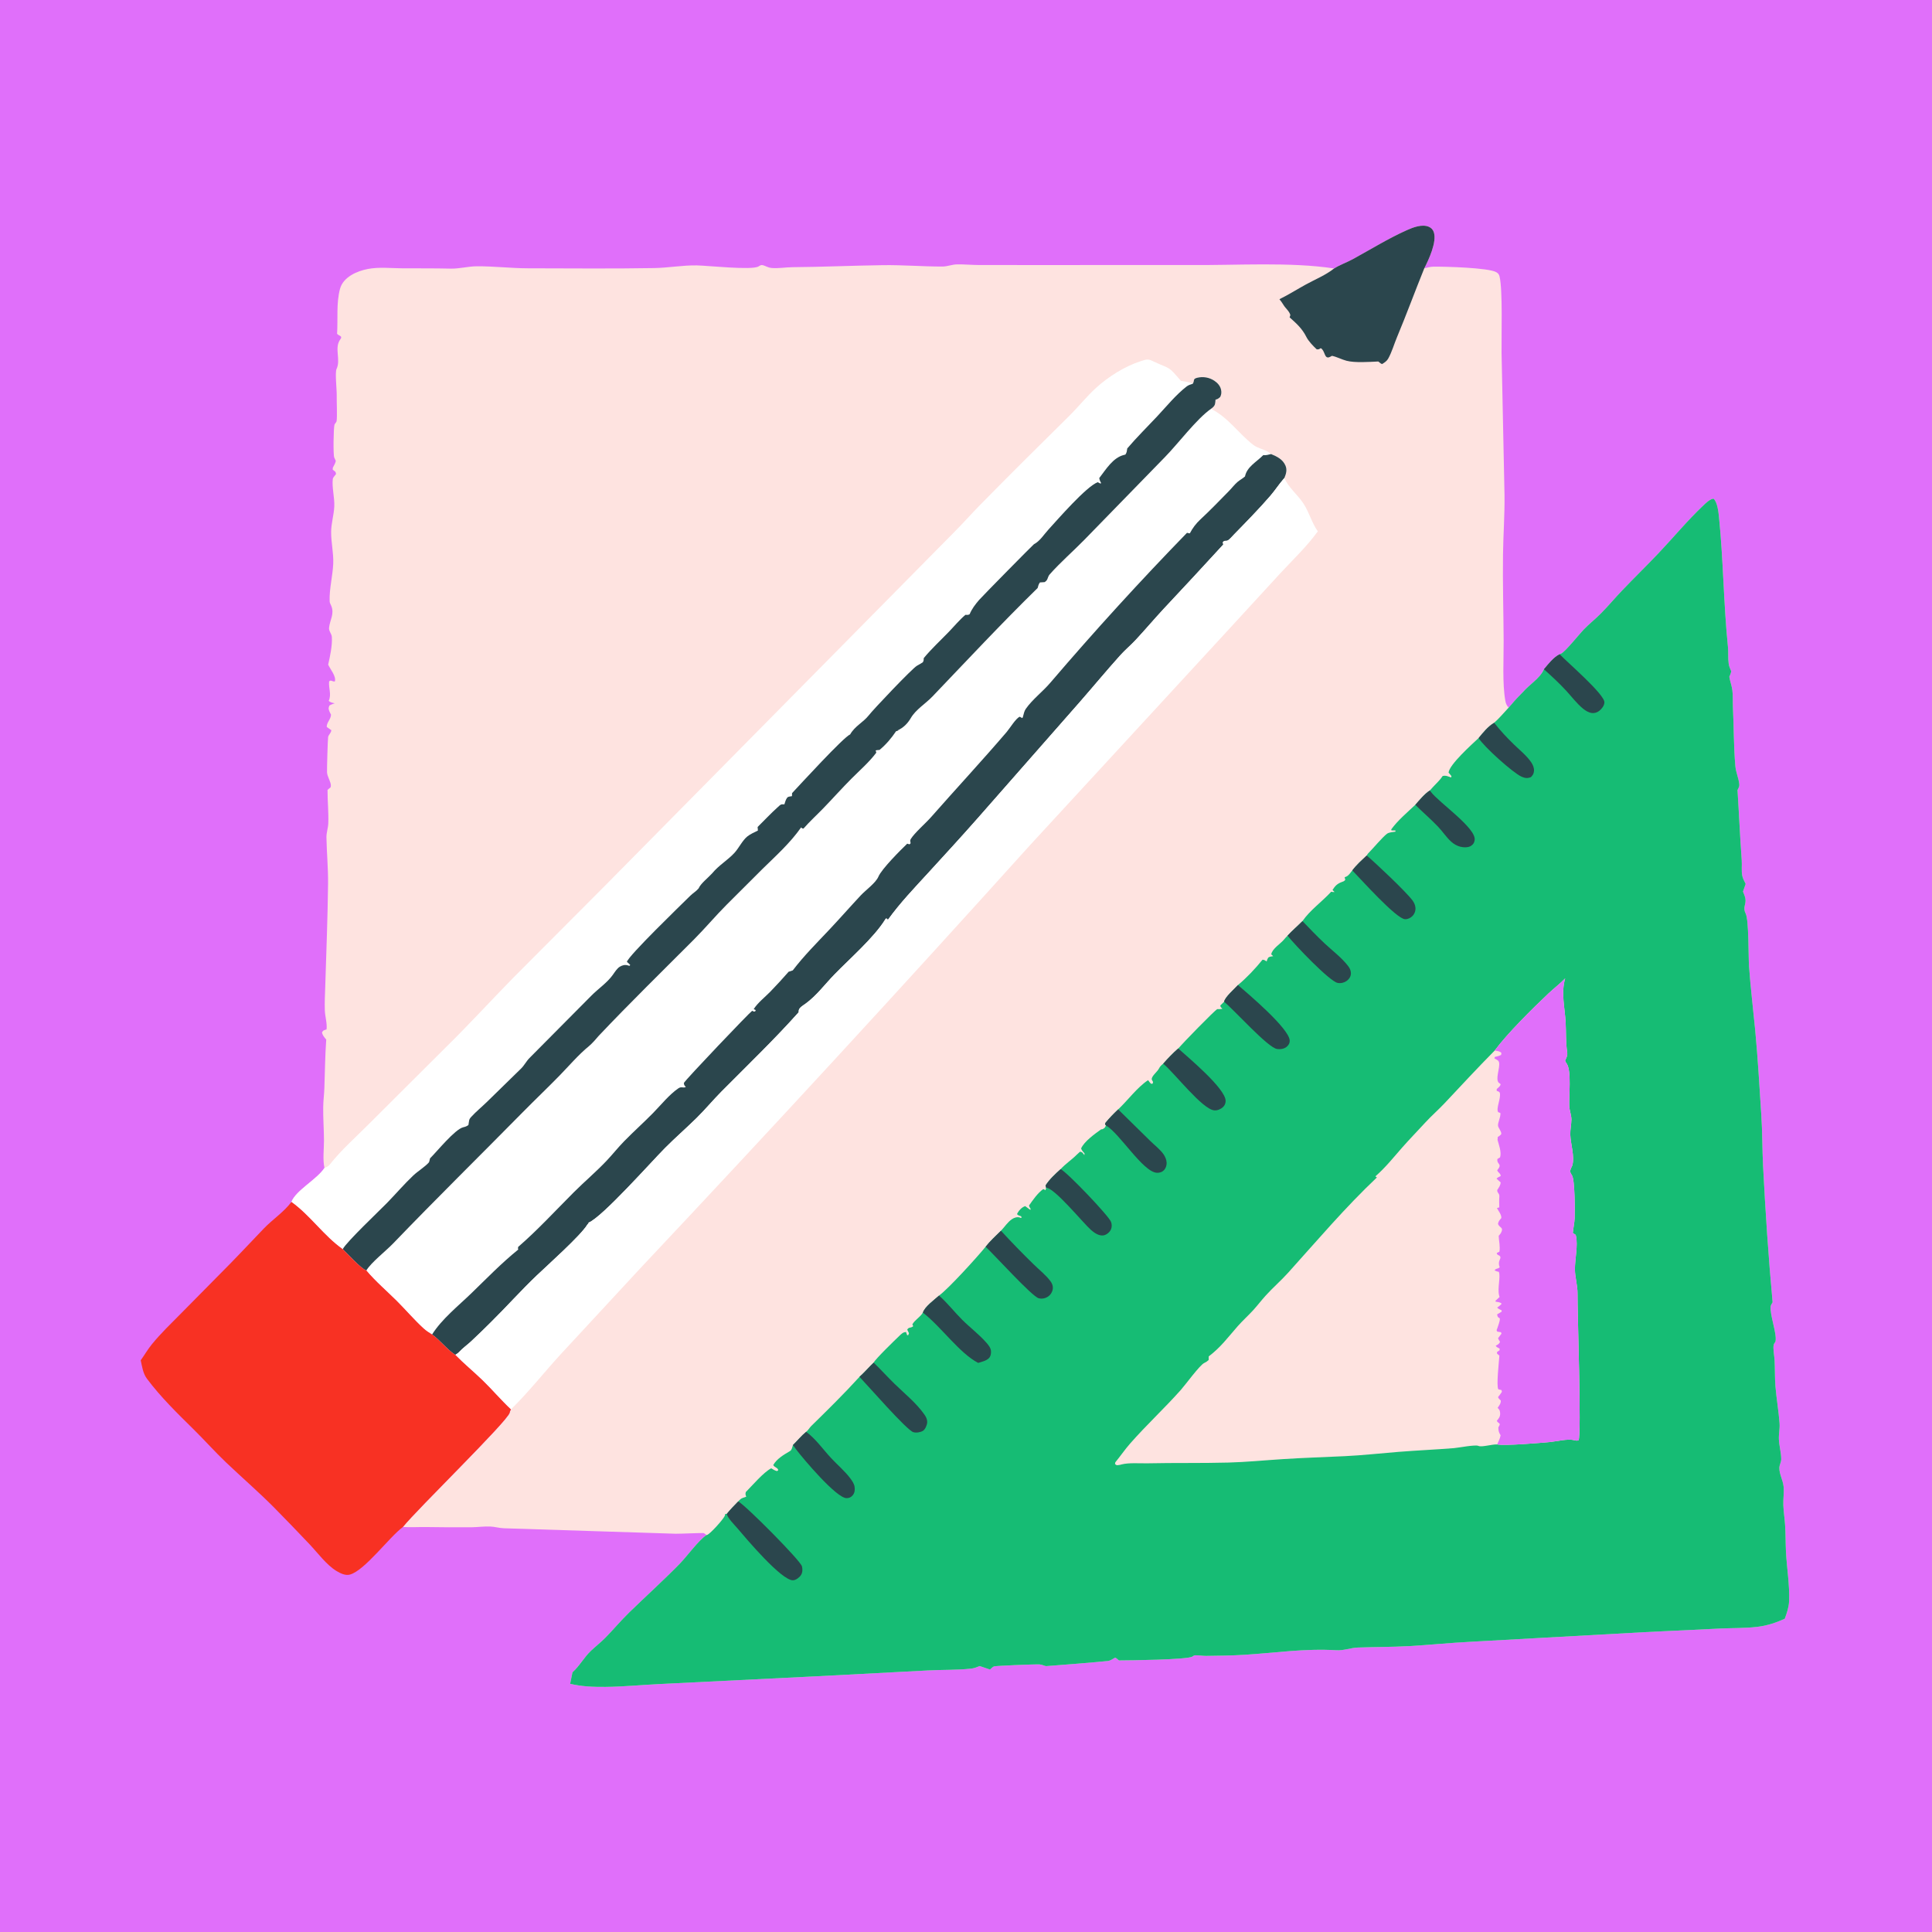 <?xml version="1.0" encoding="utf-8" ?>
<svg xmlns="http://www.w3.org/2000/svg" xmlns:xlink="http://www.w3.org/1999/xlink" width="1024" height="1024">
	<path fill="#E06FFA" d="M0 0L1024 0L1024 1024L0 1024L0 0Z"/>
	<path fill="#FEE3E0" d="M707.108 142.297C710.079 140.414 713.842 139.1 716.991 137.38C726.429 132.225 735.786 126.417 745.596 122.021C748.918 120.532 753.74 118.648 757.304 120.198C758.556 120.742 759.45 121.657 759.904 122.948C761.728 128.133 757.232 137.633 754.894 142.226C756.452 141.818 758.095 141.363 759.716 141.338C765.56 141.248 788.868 141.873 793.019 144.243C794.083 144.851 794.523 145.409 794.811 146.622C796.518 153.797 795.749 178.372 795.859 187.13L797.427 262.569C797.545 273.059 796.762 283.524 796.623 294C796.421 309.235 796.882 324.421 796.964 339.638C797.015 349.115 796.202 362.456 797.885 371.531C798.147 372.945 798.604 374.02 799.619 375.055L802.628 371.595C804.025 369.964 805.629 368.443 807.115 366.888C810.512 362.846 816.299 359.507 818.316 354.733C820.664 351.967 823.377 348.42 826.658 346.762C826.909 346.653 827.164 346.552 827.412 346.435C829.713 345.346 837.061 336.072 839.507 333.557C842.392 330.592 845.657 328.03 848.557 325.09C852.392 321.203 855.929 316.974 859.706 313.015C866.066 306.347 872.68 299.913 879.019 293.234C886.922 284.908 894.386 275.848 902.729 267.967C904.134 266.639 906.199 264.541 908.193 264.295C910.214 265.956 910.824 271.326 911.088 273.911C913.422 296.787 913.507 319.92 915.845 342.826C916.146 345.769 915.815 348.824 916.232 351.728C916.432 353.121 916.996 354.497 917.59 355.761C917.406 356.872 917.053 357.705 916.571 358.721C916.968 361.084 917.842 363.368 918.167 365.715C918.567 368.602 918.344 371.792 918.487 374.722C918.992 385.12 918.861 395.788 919.782 406.129C920.071 409.369 921.533 412.44 921.858 415.62C921.982 416.832 921.45 417.697 920.919 418.736C921.718 431.109 922.226 443.504 923.146 455.864C923.347 458.563 922.906 461.664 923.463 464.279C923.766 465.703 924.594 467.191 925.24 468.489L923.824 472.549C924.255 473.701 924.911 475.12 925.099 476.325C925.589 479.473 923.544 480.904 925.257 484.246C926.971 487.591 926.657 507.089 927.022 512.21C927.828 523.506 929.212 534.755 930.289 546.016C931.717 560.943 932.549 576.124 933.534 591.099C934.124 600.058 934.011 609.101 934.471 618.077C935.701 642.059 937.3 666.31 939.513 690.224C939.26 690.737 938.599 691.71 938.52 692.231C937.869 696.558 941.844 706.737 941.082 710.82C940.965 711.442 940.228 712.114 940.092 712.741C939.655 714.764 940.438 718.696 940.561 720.862C940.82 725.468 940.645 730.127 941.015 734.707C941.548 741.298 942.738 747.857 943.203 754.441C943.401 757.253 942.727 760.047 942.847 762.85C942.999 766.381 944.09 769.943 944.085 773.434C944.082 775.044 943.113 776.44 943.085 778.005C943.027 781.171 945.007 784.609 945.331 787.832C945.656 791.058 945.086 794.462 945.202 797.727C945.327 801.243 945.906 804.74 946.132 808.251C946.435 812.949 946.361 817.653 946.594 822.351C947.022 830.973 948.625 840.147 948.254 848.727C948.112 851.99 947.062 854.955 945.947 857.982C941.146 860.155 936.392 861.697 931.135 862.297C924.654 863.036 918.018 862.851 911.503 863.167L871.493 865.082L779.771 870.162C768.714 870.697 757.677 871.876 746.615 872.484C737.632 872.978 728.673 872.906 719.693 873.234C715.764 873.377 712.23 874.92 708.25 874.664C691.966 873.621 675.841 876.059 659.647 877.075C652.978 877.493 645.895 877.596 639.21 877.66C637.332 877.678 635.37 877.272 633.523 877.344C632.802 877.371 632.519 877.684 631.942 878.039C629.267 879.684 598.602 880.043 593.065 880.066C592.856 879.886 592.649 879.703 592.438 879.524C591.582 878.802 591.95 879.061 591.054 878.558C590.859 878.676 590.666 878.796 590.469 878.91C589.528 879.46 588.434 880.176 587.341 880.341C585.228 880.661 554.671 883.137 554.417 883.087C553.232 882.853 552.233 882.234 550.97 882.177C548.171 882.052 527.609 882.893 526.785 883.246C526.047 883.561 525.31 884.355 524.749 884.905Q521.987 884.013 519.253 883.035C517.799 883.628 516.372 884.224 514.799 884.395C507.078 885.233 499.415 884.947 491.72 885.373L432.882 888.461L350.439 892.537C340.555 892.981 330.682 894.011 320.781 894.092C314.523 894.143 308.29 893.917 302.185 892.451L303.432 886.359C307.224 882.944 309.489 878.543 313.067 875.099C315.605 872.656 318.427 870.504 320.895 867.988C325.22 863.577 329.131 858.872 333.582 854.547C342.426 845.953 351.624 837.657 360.244 828.845C364.1 824.903 370.266 816.354 374.442 813.623C374.2 813.401 373.345 812.697 373.058 812.599C372.389 812.373 360.288 812.98 358.15 812.913L267.004 810.009C264.624 809.916 262.322 809.214 259.96 809.098C256.73 808.938 253.376 809.427 250.13 809.476Q237.899 809.568 225.67 809.361C221.619 809.321 217.613 809.591 213.566 809.318C221.213 799.774 268.792 753.537 270.131 748.796C270.42 747.775 270.184 748.304 270.605 747.417C270.668 747.283 270.738 747.153 270.805 747.021C265.53 742.071 260.855 736.505 255.661 731.484C250.942 726.922 245.894 722.815 241.299 718.094C236.89 715.253 233.397 710.43 229.011 707.316C227.436 706.362 225.841 705.321 224.479 704.076C219.544 699.566 215.098 694.314 210.35 689.574C205.03 684.263 198.955 679.132 194.162 673.373C191.518 672.573 184.081 664.429 181.649 662.081C171.571 655.019 164.549 644.288 154.459 637.059C156.847 630.892 168.004 625.134 171.984 619.045C170.978 614.735 171.732 608.978 171.716 604.496C171.696 598.598 171.224 592.673 171.304 586.79C171.349 583.427 171.802 580.064 171.924 576.698C172.235 568.12 172.291 559.569 172.91 551.002C171.914 549.79 171.003 548.824 170.641 547.251C171.277 545.965 171.799 546.083 173.073 545.606C173.479 542.474 172.288 538.763 172.167 535.56C172.009 531.364 172.255 527.061 172.384 522.863C172.943 504.741 173.668 486.638 173.878 468.506C173.973 460.325 173.166 452.063 173.022 443.874C172.977 441.313 173.899 438.933 173.995 436.41C174.219 430.564 173.567 424.531 173.599 418.651L175.221 417.291C175.731 415.863 174.764 413.919 174.202 412.47C173.783 411.392 173.408 410.517 173.331 409.337C173.247 408.068 173.707 391.429 173.923 390.564C174.252 389.254 175.431 388.618 175.617 387.029Q174.407 386.157 173.185 385.301C173.073 382.88 175.395 381.28 175.448 378.762C175.135 378.149 174.71 377.433 174.484 376.772C174.02 375.416 174.105 375.207 174.604 373.931C175.338 373.54 175.992 373.219 176.792 372.973C177.004 372.908 177.218 372.854 177.431 372.794C176.17 372.476 175.234 372.375 174.233 371.497C175.798 367.831 174.099 364.951 174.429 361.202C175.422 360.072 176.02 361.38 177.5 361.165C178.214 358.31 175.162 354.918 173.939 352.279C174.912 347.952 176.207 342.009 175.882 337.581C175.753 335.825 174.221 334.492 174.404 332.762C174.856 328.47 177.43 325.317 175.494 320.939C175.161 320.186 174.758 319.557 174.725 318.7C174.466 312.149 176.348 305.288 176.619 298.725C176.847 293.223 175.496 287.609 175.505 282.075C175.512 277.415 176.964 273.013 177.176 268.457C177.397 263.721 175.843 258.349 176.4 253.754C176.458 253.282 177.329 252.233 177.576 251.916C177.751 251.691 177.932 251.47 178.111 251.247C177.917 249.778 177.488 249.872 176.371 248.995C176.394 247.963 176.257 248.196 176.641 247.448C177.212 246.336 177.706 245.542 177.986 244.286C177.693 243.698 177.402 243.109 177.153 242.5C176.546 241.013 176.768 226.923 177.271 225.112C177.433 224.529 178.297 223.832 178.393 223.265C178.806 220.815 178.393 212.51 178.465 209.39C178.53 206.617 177.495 197.398 178.368 195.588C180.689 190.775 177.266 184.827 180.031 180.37C180.073 180.302 180.754 179.299 180.797 179.159C181.16 177.973 179.429 177.909 178.66 176.896C179.167 169.007 178.156 160.694 180.223 153.062C181.913 146.822 189.195 143.65 195.004 142.555C200.888 141.447 207.044 142.153 212.999 142.201C221.636 142.27 230.175 142.163 238.819 142.375C243.445 142.488 247.97 141.183 252.578 141.14C261.631 141.056 270.749 142.192 279.848 142.201C302.119 142.221 324.49 142.471 346.752 142.08C354.247 141.949 361.806 140.542 369.282 140.665C374.97 140.758 398.431 143.323 401.999 141.236C402.862 140.732 403.396 140.27 404.466 140.59C405.924 141.027 407.131 141.833 408.708 142.01C412.213 142.403 416.437 141.638 420.05 141.611C436.033 141.49 452.015 140.758 468.003 140.54C478.548 140.396 488.98 141.288 499.481 141.271C502.154 141.266 504.612 140.162 507.247 140.126C511.056 140.073 514.882 140.436 518.695 140.464L548.915 140.487L631.64 140.461C655.376 140.686 683.887 138.736 707.108 142.297Z"/>
	<path fill="#16BC74" d="M826.658 346.762C826.909 346.653 827.164 346.552 827.412 346.435C829.713 345.346 837.061 336.072 839.507 333.557C842.392 330.592 845.657 328.03 848.557 325.09C852.392 321.203 855.929 316.974 859.706 313.015C866.066 306.347 872.68 299.913 879.019 293.234C886.922 284.908 894.386 275.848 902.729 267.967C904.134 266.639 906.199 264.541 908.193 264.295C910.214 265.956 910.824 271.326 911.088 273.911C913.422 296.787 913.507 319.92 915.845 342.826C916.146 345.769 915.815 348.824 916.232 351.728C916.432 353.121 916.996 354.497 917.59 355.761C917.406 356.872 917.053 357.705 916.571 358.721C916.968 361.084 917.842 363.368 918.167 365.715C918.567 368.602 918.344 371.792 918.487 374.722C918.992 385.12 918.861 395.788 919.782 406.129C920.071 409.369 921.533 412.44 921.858 415.62C921.982 416.832 921.45 417.697 920.919 418.736C921.718 431.109 922.226 443.504 923.146 455.864C923.347 458.563 922.906 461.664 923.463 464.279C923.766 465.703 924.594 467.191 925.24 468.489L923.824 472.549C924.255 473.701 924.911 475.12 925.099 476.325C925.589 479.473 923.544 480.904 925.257 484.246C926.971 487.591 926.657 507.089 927.022 512.21C927.828 523.506 929.212 534.755 930.289 546.016C931.717 560.943 932.549 576.124 933.534 591.099C934.124 600.058 934.011 609.101 934.471 618.077C935.701 642.059 937.3 666.31 939.513 690.224C939.26 690.737 938.599 691.71 938.52 692.231C937.869 696.558 941.844 706.737 941.082 710.82C940.965 711.442 940.228 712.114 940.092 712.741C939.655 714.764 940.438 718.696 940.561 720.862C940.82 725.468 940.645 730.127 941.015 734.707C941.548 741.298 942.738 747.857 943.203 754.441C943.401 757.253 942.727 760.047 942.847 762.85C942.999 766.381 944.09 769.943 944.085 773.434C944.082 775.044 943.113 776.44 943.085 778.005C943.027 781.171 945.007 784.609 945.331 787.832C945.656 791.058 945.086 794.462 945.202 797.727C945.327 801.243 945.906 804.74 946.132 808.251C946.435 812.949 946.361 817.653 946.594 822.351C947.022 830.973 948.625 840.147 948.254 848.727C948.112 851.99 947.062 854.955 945.947 857.982C941.146 860.155 936.392 861.697 931.135 862.297C924.654 863.036 918.018 862.851 911.503 863.167L871.493 865.082L779.771 870.162C768.714 870.697 757.677 871.876 746.615 872.484C737.632 872.978 728.673 872.906 719.693 873.234C715.764 873.377 712.23 874.92 708.25 874.664C691.966 873.621 675.841 876.059 659.647 877.075C652.978 877.493 645.895 877.596 639.21 877.66C637.332 877.678 635.37 877.272 633.523 877.344C632.802 877.371 632.519 877.684 631.942 878.039C629.267 879.684 598.602 880.043 593.065 880.066C592.856 879.886 592.649 879.703 592.438 879.524C591.582 878.802 591.95 879.061 591.054 878.558C590.859 878.676 590.666 878.796 590.469 878.91C589.528 879.46 588.434 880.176 587.341 880.341C585.228 880.661 554.671 883.137 554.417 883.087C553.232 882.853 552.233 882.234 550.97 882.177C548.171 882.052 527.609 882.893 526.785 883.246C526.047 883.561 525.31 884.355 524.749 884.905Q521.987 884.013 519.253 883.035C517.799 883.628 516.372 884.224 514.799 884.395C507.078 885.233 499.415 884.947 491.72 885.373L432.882 888.461L350.439 892.537C340.555 892.981 330.682 894.011 320.781 894.092C314.523 894.143 308.29 893.917 302.185 892.451L303.432 886.359C307.224 882.944 309.489 878.543 313.067 875.099C315.605 872.656 318.427 870.504 320.895 867.988C325.22 863.577 329.131 858.872 333.582 854.547C342.426 845.953 351.624 837.657 360.244 828.845C364.1 824.903 370.266 816.354 374.442 813.623C374.519 813.612 374.597 813.609 374.673 813.589C376.301 813.173 383.335 805.329 384.158 803.411C384.287 803.108 384.297 802.768 384.366 802.446L385.206 802.396C387.076 800.052 389.208 797.929 391.284 795.769C392.158 794.865 392.637 794.27 393.86 793.853C394.414 793.664 394.979 793.508 395.52 793.285C395.106 792.147 395.017 791.992 395.287 790.826C398.696 787.4 404.701 780.308 408.759 778.235C409.796 778.877 410.618 779.393 411.807 779.719L412.488 779.246C412.301 777.866 410.593 777.885 409.836 776.501C411.808 773.083 415.446 771.028 418.764 769.057C419.72 768.489 419.926 766.946 420.292 765.895C422.654 763.58 424.721 760.996 427.283 758.889C428.215 758.234 429.085 756.698 429.951 755.847C438.614 747.34 447.376 738.745 455.545 729.751C458.196 727.414 460.497 724.66 463.063 722.216C464.048 720.207 474.295 710.319 476.621 708.082C477.683 707.061 478.73 705.97 480.229 706.013L480.813 707.689L481.392 707.648L481.776 706.646L480.851 704.735C481.718 703.185 482.697 704.091 484.019 702.907L483.568 701.956C484.884 699.543 487.671 698.204 489.15 695.717C490.084 692.608 495.252 688.9 497.706 686.683C502.562 683.22 518.01 666.23 522.394 660.796C524.791 657.735 527.765 655.051 530.524 652.313C532.482 650.309 534.018 647.767 536.37 646.175C537.525 645.393 539.119 644.86 540.5 645.308C540.655 645.359 540.793 645.451 540.94 645.522L541.551 645.33L541.162 644.64C540.239 644.327 539.724 644.238 539.033 643.524C539.136 643.313 539.232 643.099 539.341 642.892C540.112 641.422 541.781 639.739 543.382 639.279C544.096 639.832 544.804 640.371 545.552 640.877L546.139 641.266L546.243 640.663C545.548 639.615 545.839 640.175 545.377 638.981C547.452 636.015 549.985 632.337 552.939 630.236L554.172 630.835L554.445 629.508L554.178 628.29C556.304 624.994 559.268 622.283 562.157 619.665C564.816 616.76 567.934 614.803 570.606 612.104C571.198 611.506 571.777 610.971 572.422 610.432C573.791 610.574 573.928 611.235 574.76 612.252L574.811 611.314C574.038 610.45 573.39 609.82 573.01 608.703C574.648 604.945 580.422 600.87 583.706 598.514L584.071 598.6C585.496 597.959 585.477 597.925 586.192 596.526C585.606 595.868 585.784 596.276 585.806 595.25C587.933 592.636 590.207 590.321 592.65 588.001C597.854 583.108 602.605 576.441 608.504 572.503C608.979 573.2 609.459 573.761 610.024 574.383L610.907 574.402L611.146 573.462C611.009 573.222 610.608 572.54 610.519 572.311C609.882 570.674 613.431 568.081 614.29 566.327C614.842 565.199 615.565 564.569 616.52 563.776C619.051 560.899 621.593 558.241 624.476 555.716C626.598 553.213 643.603 535.672 645.161 534.865C646.13 534.872 646.966 534.881 647.906 534.63C647.149 533.93 646.932 533.994 646.789 532.925L648.801 530.957C649.178 528.545 654.363 524.052 656.142 522.093C660.728 518.29 665.43 513.3 669.164 508.661C670.24 508.836 669.875 508.67 670.765 509.204C670.965 509.324 671.158 509.456 671.355 509.583C671.541 508.887 671.7 508.369 672.087 507.749C672.579 506.961 673.926 506.972 674.82 506.785L673.778 505.835C674.291 502.819 678.597 500.315 680.518 498.007C681.135 497.266 681.75 496.611 682.429 495.922C684.916 493.2 687.747 490.825 690.336 488.201C694.386 482.351 700.748 477.887 705.56 472.633C706.265 472.801 706.652 472.822 707.357 472.793L706.251 471.709C707.612 469.559 708.746 468.395 711.165 467.492C712.157 467.122 712.315 467.167 713.027 466.331L712.686 464.955L713.355 464.701C714.827 464.156 715.754 462.562 716.751 461.344C718.969 458.4 721.721 455.953 724.387 453.425C724.588 453.092 724.855 452.612 725.125 452.342C727.736 449.732 732.74 443.689 735.144 441.905C736.192 441.126 738.309 441 739.61 440.795L739.629 440.174L737.491 440.138L737.383 439.607C740.762 434.903 745.891 430.575 750.134 426.577C752.379 424.048 755.039 420.761 757.869 418.948C757.911 418.91 757.958 418.878 757.995 418.834C759.745 416.738 761.762 414.929 763.524 412.835L764.639 411.296C766.437 410.887 767.377 411.488 769.097 412.082L769.306 411.357C768.948 410.876 768.585 410.429 768.187 409.98L767.77 409.518C768.122 405.289 780.012 394.623 783.696 391.18C786.204 388.144 788.54 385.159 791.943 383.078C794.669 380.705 797.119 377.687 799.619 375.055L802.628 371.595C804.025 369.964 805.629 368.443 807.115 366.888C810.512 362.846 816.299 359.507 818.316 354.733C820.664 351.967 823.377 348.42 826.658 346.762Z"/>
	<path fill="#2B464D" d="M391.284 795.769C395.656 798.259 424.279 827.147 425.051 830.189C425.445 831.747 425.41 833.438 424.52 834.834C423.731 836.072 421.837 837.531 420.332 837.585C414.274 837.802 395.512 815.524 390.963 810.163C389.43 808.357 385.477 804.418 385.206 802.396C387.076 800.052 389.208 797.929 391.284 795.769Z"/>
	<path fill="#2B464D" d="M463.063 722.216C466.837 725.851 470.335 729.748 474.082 733.41C479.326 738.536 485.719 743.647 489.89 749.659C490.852 751.046 491.463 752.139 491.426 753.881C491.395 755.269 490.374 757.625 489.187 758.362C487.886 759.169 485.545 759.541 484.067 759.074C480.491 757.942 459.777 734.168 455.545 729.751C458.196 727.414 460.497 724.66 463.063 722.216Z"/>
	<path fill="#2B464D" d="M497.706 686.683C502.116 690.527 505.793 695.338 509.951 699.48C514.116 703.627 519.01 707.299 522.856 711.716C523.96 712.985 525.152 714.436 525.248 716.153C525.322 717.479 525.113 718.815 524.169 719.832C522.862 721.238 520.218 721.826 518.444 722.364C508.427 717.146 498.826 703.187 489.15 695.717C490.084 692.608 495.252 688.9 497.706 686.683Z"/>
	<path fill="#2B464D" d="M530.524 652.313Q538.902 661.411 547.76 670.042C550.599 672.849 554.437 675.875 556.772 679.072C557.592 680.194 558.11 681.379 558.03 682.81C557.934 684.535 556.872 686.316 555.42 687.252C553.9 688.23 552.276 688.529 550.523 688.096C547.042 687.236 526.657 664.719 522.394 660.796C524.791 657.735 527.765 655.051 530.524 652.313Z"/>
	<path fill="#2B464D" d="M562.157 619.665C565.453 621.126 587.607 644.331 588.859 647.599C589.353 648.888 589.391 650.394 588.806 651.66C588.136 653.108 586.507 654.498 584.914 654.772C582.418 655.202 579.885 653.343 578.134 651.796C574.08 648.213 558.835 629.47 554.445 629.508L554.178 628.29C556.304 624.994 559.268 622.283 562.157 619.665Z"/>
	<path fill="#2B464D" d="M656.142 522.093C661.637 526.832 683.201 545.033 683.573 551.476C683.646 552.75 683.133 553.686 682.249 554.566C680.874 555.935 678.698 556.255 676.856 555.984C671.972 555.267 654.324 535.488 648.801 530.957C649.178 528.545 654.363 524.052 656.142 522.093Z"/>
	<path fill="#2B464D" d="M724.387 453.425C729.426 457.729 745.12 472.519 748.624 477.204C749.468 478.333 750.082 479.664 750.21 481.08Q750.234 481.372 750.229 481.665Q750.223 481.957 750.187 482.248Q750.151 482.539 750.086 482.824Q750.021 483.11 749.926 483.387Q749.832 483.664 749.71 483.93Q749.587 484.196 749.438 484.448Q749.289 484.701 749.115 484.936Q748.941 485.172 748.744 485.388C747.729 486.5 746.252 487.234 744.726 487.199C740.124 487.094 721.176 465.874 716.751 461.344C718.969 458.4 721.721 455.953 724.387 453.425Z"/>
	<path fill="#2B464D" d="M616.52 563.776C619.051 560.899 621.593 558.241 624.476 555.716C629.722 560.44 649.44 576.832 649.61 583.426C649.644 584.764 649.139 585.934 648.15 586.838C646.982 587.907 645.137 588.678 643.553 588.513C637.166 587.845 622.561 568.811 616.684 563.915L616.52 563.776Z"/>
	<path fill="#2B464D" d="M690.336 488.201C694.2 492.201 698.049 496.266 702.111 500.067C706.219 503.911 711.269 507.685 714.658 512.176C715.501 513.292 716.037 514.556 716.009 515.985C715.98 517.503 715.163 518.849 713.975 519.746C712.552 520.821 710.694 521.326 708.929 520.953C704.586 520.035 685.94 500.457 682.429 495.922C684.916 493.2 687.747 490.825 690.336 488.201Z"/>
	<path fill="#2B464D" d="M427.283 758.889C432.381 762.615 436.263 768.273 440.566 772.879C443.912 776.46 447.856 779.767 450.781 783.699C451.67 784.894 452.734 786.485 452.945 787.999C453.174 789.646 453.057 791.232 451.934 792.554C451.026 793.624 450.077 794.04 448.68 794.043C443.33 794.055 425.812 773.296 421.964 768.232Q421.099 767.084 420.292 765.895C422.654 763.58 424.721 760.996 427.283 758.889Z"/>
	<path fill="#2B464D" d="M586.192 596.526C585.606 595.868 585.784 596.276 585.806 595.25C587.933 592.636 590.207 590.321 592.65 588.001L609.594 604.656C611.858 606.887 614.798 609.132 616.629 611.698C617.559 613.001 618.276 614.661 618.339 616.277C618.391 617.618 617.965 619.042 617.069 620.057C616.08 621.176 614.646 621.687 613.172 621.603C605.734 621.179 593.401 600.626 586.192 596.526Z"/>
	<path fill="#2B464D" d="M818.316 354.733C820.664 351.967 823.377 348.42 826.658 346.762C830.611 350.963 850.494 367.988 850.374 372.276C850.326 374 848.922 375.781 847.596 376.798C846.473 377.658 845.132 378.088 843.717 377.91C841.982 377.693 840.365 376.68 839.037 375.595C835.73 372.892 833.034 369.261 830.142 366.125C826.464 362.137 822.367 358.341 818.316 354.733Z"/>
	<path fill="#2B464D" d="M750.134 426.577C752.379 424.048 755.039 420.761 757.869 418.948C758.061 419.214 758.249 419.482 758.445 419.745C762.676 425.408 782.635 438.974 781.593 445.303C781.365 446.684 780.962 447.377 779.839 448.213C778.329 449.337 775.628 449.22 773.92 448.761C772.156 448.288 770.478 447.312 769.131 446.083C766.566 443.744 764.557 440.629 762.138 438.097C758.298 434.078 754.08 430.484 750.134 426.577Z"/>
	<path fill="#2B464D" d="M783.696 391.18C786.204 388.144 788.54 385.159 791.943 383.078C795.176 387.235 798.696 390.975 802.468 394.637C805.483 397.564 809.243 400.57 811.591 404.057C812.451 405.334 813.172 407.004 813.046 408.584C812.923 410.114 812.461 410.792 811.436 411.879C809.576 412.645 808.263 412.439 806.473 411.666C802.03 409.744 786.252 395.569 783.696 391.18Z"/>
	<path fill="#FEE3E0" d="M829.575 518.572C827.297 526.283 829.393 534.063 829.818 541.825C830.11 547.16 829.814 552.315 830.63 557.647C830.899 559.408 830.321 560.495 829.542 562.055C829.777 562.896 829.96 563.099 830.425 563.801C833.008 567.7 831.482 581.087 831.738 586.251C831.858 588.677 832.912 591.062 832.883 593.451C832.851 596.082 832.213 598.728 832.288 601.363C832.428 606.261 834.686 612.92 833.373 617.657C833.261 618.062 832.947 618.59 832.791 618.929C832.637 619.267 832.524 619.622 832.392 619.969L832.081 620.77C832.366 621.626 832.698 622.203 833.18 622.946C834.753 625.366 834.725 641.93 834.589 645.683C834.499 648.17 833.92 650.595 833.678 653.069C833.665 653.207 833.554 653.373 833.639 653.482C834.23 654.243 835.037 653.873 835.292 655.029C836.432 660.2 834.716 667.389 834.739 672.738C834.759 677.112 836.193 681.282 836.12 685.753C835.979 694.464 838.309 760.457 836.66 763.413C835.704 763.65 835.426 763.585 834.453 763.34C830.9 762.443 825.593 763.895 821.951 764.256C816.695 764.776 797.516 766.39 793.566 765.578C790.82 765.441 785.25 767.157 783.644 766.373C781.992 765.565 773.064 767.345 770.585 767.542C760.759 768.322 750.905 768.751 741.093 769.531C731.579 770.288 722.211 771.351 712.663 771.805C701.768 772.323 690.889 772.657 679.999 773.356C670.338 773.976 660.672 774.935 650.992 775.193C636.794 775.57 622.498 775.277 608.27 775.588C604.055 775.68 598.415 775.159 594.44 776.179C593.493 776.422 593.718 776.417 592.962 776.497C591.807 776.619 591.932 776.759 590.977 775.966L591.12 775.091C593.82 771.79 596.212 768.273 599.029 765.063C607.645 755.245 617.25 746.383 625.896 736.653C628.378 733.861 635.904 723.512 638.271 722.409C639.259 721.948 639.793 721.574 640.612 720.84L640.641 718.926C647.112 714.006 650.677 708.986 655.967 702.968C658.565 700.013 661.52 697.376 664.175 694.472C666.458 691.976 668.506 689.271 670.771 686.76C674.562 682.556 678.886 678.849 682.678 674.641C698.038 657.597 713.134 639.783 729.826 624.033C729.2 623.776 729.472 623.966 729.011 623.461C734.382 618.775 738.532 613.512 743.201 608.202C747.164 603.697 751.401 599.371 755.458 594.942C758.709 591.394 762.339 588.265 765.622 584.77C774.446 575.376 783.15 565.98 792.215 556.809C798.832 547.828 812.428 534.363 820.681 526.595C823.596 523.851 826.772 521.443 829.575 518.572Z"/>
	<path fill="#E06FFA" d="M829.575 518.572C827.297 526.283 829.393 534.063 829.818 541.825C830.11 547.16 829.814 552.315 830.63 557.647C830.899 559.408 830.321 560.495 829.542 562.055C829.777 562.896 829.96 563.099 830.425 563.801C833.008 567.7 831.482 581.087 831.738 586.251C831.858 588.677 832.912 591.062 832.883 593.451C832.851 596.082 832.213 598.728 832.288 601.363C832.428 606.261 834.686 612.92 833.373 617.657C833.261 618.062 832.947 618.59 832.791 618.929C832.637 619.267 832.524 619.622 832.392 619.969L832.081 620.77C832.366 621.626 832.698 622.203 833.18 622.946C834.753 625.366 834.725 641.93 834.589 645.683C834.499 648.17 833.92 650.595 833.678 653.069C833.665 653.207 833.554 653.373 833.639 653.482C834.23 654.243 835.037 653.873 835.292 655.029C836.432 660.2 834.716 667.389 834.739 672.738C834.759 677.112 836.193 681.282 836.12 685.753C835.979 694.464 838.309 760.457 836.66 763.413C835.704 763.65 835.426 763.585 834.453 763.34C830.9 762.443 825.593 763.895 821.951 764.256C816.695 764.776 797.516 766.39 793.566 765.578C794.198 763.915 795.056 762.527 795.351 760.738C794.385 759.195 794.181 758.332 794.147 756.52C794.317 756.241 794.505 755.972 794.655 755.682C795.48 754.093 793.915 754.491 793.353 753.021C794.439 751.803 795.2 750.757 795.103 749.046C795.026 747.677 794.751 747.124 793.777 746.204C794.58 744.936 795.636 743.776 795.429 742.26C794.673 741.63 794.402 741.42 793.975 740.504C794.559 739.782 795.119 739.075 795.633 738.3C796.19 737.459 796.052 737.912 795.823 736.765L794.172 736.383C792.98 734.894 794.53 721.294 794.706 718.494L793.467 717.461L793.473 716.561L794.78 715.693L794.866 714.824C793.932 714.344 793.4 714.129 792.728 713.299C793.935 712.547 794.511 712.51 795.06 711.174C794.532 710.479 794.312 710.117 794.007 709.27L795.822 706.853L795.543 706.089L793.618 705.795C793.007 704.911 793.255 705.044 793.597 704.068C796.492 695.815 793.955 700.408 793.52 696.633L795.91 695.218L795.894 694.507C794.918 694.063 794.312 693.811 793.53 693.055C794.459 692.415 795.191 691.862 795.917 690.995C794.956 690.079 793.981 690.143 792.704 689.908L792.668 689.401L794.787 687.458C794.713 687.169 794.643 686.878 794.565 686.589C793.562 682.857 795.492 676.488 794.4 674.093C793.504 673.922 793.008 673.804 792.188 673.365C792.67 672.236 793.857 672.649 794.854 671.711C793.525 668.1 795.929 667.246 795.094 665.931C794.507 665.006 793.662 665.538 793.272 664.157L794.722 663.42C795.215 660.635 794.436 657.829 794.333 655.011C794.709 654.573 795.267 654.005 795.541 653.478C797.178 650.328 794.844 650.965 793.963 648.713C794.254 647.149 794.73 646.776 795.74 645.585C795.829 643.694 794.262 641.931 793.411 640.297L794.653 639.94C794.605 638.035 794.522 636.117 794.684 634.216C794.839 632.412 793.563 632.528 793.558 630.75C794.404 629.429 795.294 628.308 795.381 626.688C794.622 626.037 793.893 625.382 793.187 624.673C794.121 623.941 793.753 624.15 794.733 623.663C794.948 623.556 795.167 623.457 795.385 623.354C795.456 621.902 794.049 621.704 793.567 620.269C796.562 616.566 793.26 617.453 793.64 614.309L795.068 613.421C795.972 610.771 794.356 606.505 793.624 603.836L793.767 604.045L793.827 602.633C794.514 602.197 795.097 601.864 795.601 601.207C796.229 600.388 794.239 597.898 794.02 596.854C793.652 595.099 795.53 592.09 795.232 589.897L794.096 589.473C792.75 587.681 795.693 581.885 794.923 579.233C794.719 578.529 793.899 578.437 793.281 578.164L793.3 577.198C793.804 576.721 794.765 576.013 795.084 575.424C795.629 574.418 795.233 574.539 794.533 574.001C792.283 572.268 795.15 566.077 794.54 563.149C794.277 561.89 793.149 561.636 792.092 560.982L792.26 560.208C793.492 559.935 794.499 559.711 795.629 559.124L795.776 558.069C794.781 557.03 793.596 557.087 792.215 556.809C798.832 547.828 812.428 534.363 820.681 526.595C823.596 523.851 826.772 521.443 829.575 518.572Z"/>
	<path fill="white" d="M641.838 216.688C650.845 221.133 656.366 229.618 664.128 235.696C667.119 238.038 670.94 238.066 673.677 240.661C676.853 241.955 679.917 243.474 681.326 246.778C682.314 249.095 681.648 251.162 680.729 253.396L680.347 253.829C677.852 256.689 675.823 259.877 673.336 262.76C667.262 269.801 660.545 276.617 654.046 283.29C653.37 283.984 651.527 286.14 650.654 286.481C649.357 286.986 649.166 286.165 648.101 287.429L648.368 288.609Q632.503 305.926 616.435 323.055C611.515 328.367 606.837 333.925 601.903 339.212C599.267 342.036 596.28 344.51 593.691 347.394C586.348 355.572 579.305 364.091 572.059 372.368L518.329 433.524C509.775 443.245 500.922 452.873 492.176 462.429C484.716 470.581 477.074 478.527 470.608 487.514L469.976 486.846L469.461 486.895L469.086 487.505C463.067 497.103 450.36 508.15 442.232 516.523C437.264 521.64 432.733 527.784 426.954 531.969C425.755 532.838 423.743 533.953 423.393 535.367C423.338 535.593 423.298 536.301 423.28 536.562C410.238 551.156 396.146 564.661 382.379 578.554C377.849 583.125 373.758 588.087 369.157 592.609C363.658 598.012 357.816 603.092 352.388 608.562C344.904 616.104 319.24 645.063 311.993 648.006L311.697 648.998L311.566 648.624C311.444 648.827 311.325 649.031 311.201 649.232C307.615 655.022 290.36 670.422 284.561 675.946C276.142 683.968 268.398 692.69 260.126 700.849C256.668 704.259 253.211 707.703 249.637 710.991C247.584 712.879 245.191 714.587 243.305 716.621C242.694 717.28 242.065 717.643 241.299 718.094C236.89 715.253 233.397 710.43 229.011 707.316C227.436 706.362 225.841 705.321 224.479 704.076C219.544 699.566 215.098 694.314 210.35 689.574C205.03 684.263 198.955 679.132 194.162 673.373C196.74 669.101 204.553 663.021 208.344 659.078C230.918 635.599 254.151 612.765 276.999 589.565C283.452 583.011 290.114 576.682 296.536 570.107C301.619 564.903 306.601 558.989 312.233 554.403C314.138 552.764 315.701 550.907 317.332 549.005C333.827 531.561 350.943 514.856 367.88 497.864C373.796 491.929 379.196 485.471 385.118 479.53L404.236 460.453C411.505 453.329 418.679 446.935 424.611 438.547C425.4 439.218 424.969 439.047 425.854 439.17C429.162 435.367 432.886 432.006 436.385 428.388C441.417 423.187 446.209 417.794 451.328 412.661C455.699 408.276 460.75 403.884 464.451 398.932L464.117 397.728C465.062 397.558 464.724 397.596 465.601 397.518L466.176 397.472C469.733 394.489 472.358 391.37 474.96 387.532L476.308 387.29L475.577 387.193C478.75 385.793 481.031 383.521 482.761 380.559C485.416 376.017 490.546 372.985 494.191 369.176C512.637 349.901 530.884 330.31 549.967 311.657C550.272 310.513 550.462 309.662 551.179 308.696Q552.43 308.637 553.678 308.531C554.37 308.051 554.8 307.701 555.133 306.905C555.475 306.086 555.697 305.186 556.296 304.507C561.938 298.108 568.715 292.255 574.713 286.118L617.38 242.324C624.494 235.074 634.121 222.122 641.838 216.688Z"/>
	<path fill="#2B464D" d="M673.677 240.661C676.853 241.955 679.917 243.474 681.326 246.778C682.314 249.095 681.648 251.162 680.729 253.396L680.347 253.829C677.852 256.689 675.823 259.877 673.336 262.76C667.262 269.801 660.545 276.617 654.046 283.29C653.37 283.984 651.527 286.14 650.654 286.481C649.357 286.986 649.166 286.165 648.101 287.429L648.368 288.609Q632.503 305.926 616.435 323.055C611.515 328.367 606.837 333.925 601.903 339.212C599.267 342.036 596.28 344.51 593.691 347.394C586.348 355.572 579.305 364.091 572.059 372.368L518.329 433.524C509.775 443.245 500.922 452.873 492.176 462.429C484.716 470.581 477.074 478.527 470.608 487.514L469.976 486.846L469.461 486.895L469.086 487.505C463.067 497.103 450.36 508.15 442.232 516.523C437.264 521.64 432.733 527.784 426.954 531.969C425.755 532.838 423.743 533.953 423.393 535.367C423.338 535.593 423.298 536.301 423.28 536.562C410.238 551.156 396.146 564.661 382.379 578.554C377.849 583.125 373.758 588.087 369.157 592.609C363.658 598.012 357.816 603.092 352.388 608.562C344.904 616.104 319.24 645.063 311.993 648.006L311.697 648.998L311.566 648.624C311.444 648.827 311.325 649.031 311.201 649.232C307.615 655.022 290.36 670.422 284.561 675.946C276.142 683.968 268.398 692.69 260.126 700.849C256.668 704.259 253.211 707.703 249.637 710.991C247.584 712.879 245.191 714.587 243.305 716.621C242.694 717.28 242.065 717.643 241.299 718.094C236.89 715.253 233.397 710.43 229.011 707.316C234.152 699.12 242.864 692.201 249.816 685.474C258.018 677.537 265.776 669.488 274.673 662.297C274.481 661.529 274.543 661.986 274.62 660.912C285.007 651.913 294.398 641.659 304.116 631.945C309.738 626.325 315.895 621.13 321.355 615.38C324.609 611.952 327.546 608.222 330.847 604.843C335.817 599.758 341.136 595.016 346.118 589.942C350.298 585.685 354.626 580.225 359.531 576.85C361.284 575.645 362.013 576.918 363.505 576.096C362.666 575.215 362.584 575.204 362.461 574.007C363.476 572.096 397.288 536.619 398.682 535.733C399.689 536.248 399.17 536.146 400.229 536.092L400.569 535.377L399.469 534.872C401.541 531.56 405.418 528.523 408.175 525.719Q413.227 520.507 417.998 515.036C418.754 514.831 419.467 514.596 420.196 514.31C426.203 506.425 433.065 499.644 439.836 492.442C445.383 486.54 450.72 480.453 456.246 474.537C458.843 471.756 464.188 467.967 465.592 464.616C467.284 460.578 477.371 450.486 480.845 447.167L482.01 447.51C483.39 446.851 481.877 446.092 482.716 444.716C484.694 441.471 490.681 436.277 493.469 433.109C506.747 418.023 520.506 403.22 533.567 387.959C535.266 385.973 538.448 380.66 540.491 379.883L541.793 380.589C542.211 380.085 542.062 380.362 542.258 379.622C542.607 378.303 542.893 376.862 543.686 375.721C547.187 370.684 552.801 366.482 556.818 361.717Q591.713 320.887 629.157 282.382C630.144 282.658 629.65 282.558 630.638 282.686Q631.704 280.606 633.118 278.744Q634.532 276.882 636.25 275.297C641.39 270.535 646.406 265.308 651.325 260.302C652.867 258.733 654.27 256.854 655.931 255.426C657.193 254.341 658.625 253.662 659.874 252.52C660.9 247.363 666.034 244.845 669.568 241.208C670.969 241.429 672.318 240.978 673.677 240.661Z"/>
	<path fill="white" d="M171.984 619.045C173.11 618.571 173.987 618.224 174.769 617.239C181.115 609.24 188.469 602.856 195.627 595.642L236.838 554.562C248.872 542.739 260.316 530.2 272.131 518.143L321.226 468.885L506.009 281.772C510.477 277.285 514.656 272.545 519.083 268.03C534.762 252.04 550.648 236.291 566.592 220.563C571.529 215.693 575.954 210.096 581.047 205.475C587.473 199.645 596.277 194.08 604.569 191.447C607.137 190.632 608.326 190.032 610.794 191.304L611.429 191.605C620.866 195.979 618.817 193.682 625.919 201.849C627.95 202.23 630.37 202.431 632.202 203.395C633.288 201.652 632.032 200.856 634.571 200.221Q635.146 200.079 635.732 199.997Q636.318 199.915 636.91 199.894Q637.501 199.874 638.092 199.915Q638.682 199.955 639.266 200.057Q639.849 200.159 640.418 200.321Q640.988 200.482 641.537 200.702Q642.087 200.922 642.611 201.198Q643.135 201.474 643.627 201.802C645.312 202.912 646.74 204.508 647.182 206.524C647.493 207.941 647.373 209.051 646.762 210.369C645.891 211.175 645.422 211.564 644.252 211.816C644.06 213.816 644.241 214.738 642.592 216.117C642.35 216.319 642.089 216.497 641.838 216.688C634.121 222.122 624.494 235.074 617.38 242.324L574.713 286.118C568.715 292.255 561.938 298.108 556.296 304.507C555.697 305.186 555.475 306.086 555.133 306.905C554.8 307.701 554.37 308.051 553.678 308.531Q552.43 308.637 551.179 308.696C550.462 309.662 550.272 310.513 549.967 311.657C530.884 330.31 512.637 349.901 494.191 369.176C490.546 372.985 485.416 376.017 482.761 380.559C481.031 383.521 478.75 385.793 475.577 387.193L476.308 387.29L474.96 387.532C472.358 391.37 469.733 394.489 466.176 397.472L465.601 397.518C464.724 397.596 465.062 397.558 464.117 397.728L464.451 398.932C460.75 403.884 455.699 408.276 451.328 412.661C446.209 417.794 441.417 423.187 436.385 428.388C432.886 432.006 429.162 435.367 425.854 439.17C424.969 439.047 425.4 439.218 424.611 438.547C418.679 446.935 411.505 453.329 404.236 460.453L385.118 479.53C379.196 485.471 373.796 491.929 367.88 497.864C350.943 514.856 333.827 531.561 317.332 549.005C315.701 550.907 314.138 552.764 312.233 554.403C306.601 558.989 301.619 564.903 296.536 570.107C290.114 576.682 283.452 583.011 276.999 589.565C254.151 612.765 230.918 635.599 208.344 659.078C204.553 663.021 196.74 669.101 194.162 673.373C191.518 672.573 184.081 664.429 181.649 662.081C171.571 655.019 164.549 644.288 154.459 637.059C156.847 630.892 168.004 625.134 171.984 619.045Z"/>
	<path fill="#2B464D" d="M632.202 203.395C633.288 201.652 632.032 200.856 634.571 200.221Q635.146 200.079 635.732 199.997Q636.318 199.915 636.91 199.894Q637.501 199.874 638.092 199.915Q638.682 199.955 639.266 200.057Q639.849 200.159 640.418 200.321Q640.988 200.482 641.537 200.702Q642.087 200.922 642.611 201.198Q643.135 201.474 643.627 201.802C645.312 202.912 646.74 204.508 647.182 206.524C647.493 207.941 647.373 209.051 646.762 210.369C645.891 211.175 645.422 211.564 644.252 211.816C644.06 213.816 644.241 214.738 642.592 216.117C642.35 216.319 642.089 216.497 641.838 216.688C634.121 222.122 624.494 235.074 617.38 242.324L574.713 286.118C568.715 292.255 561.938 298.108 556.296 304.507C555.697 305.186 555.475 306.086 555.133 306.905C554.8 307.701 554.37 308.051 553.678 308.531Q552.43 308.637 551.179 308.696C550.462 309.662 550.272 310.513 549.967 311.657C530.884 330.31 512.637 349.901 494.191 369.176C490.546 372.985 485.416 376.017 482.761 380.559C481.031 383.521 478.75 385.793 475.577 387.193L476.308 387.29L474.96 387.532C472.358 391.37 469.733 394.489 466.176 397.472L465.601 397.518C464.724 397.596 465.062 397.558 464.117 397.728L464.451 398.932C460.75 403.884 455.699 408.276 451.328 412.661C446.209 417.794 441.417 423.187 436.385 428.388C432.886 432.006 429.162 435.367 425.854 439.17C424.969 439.047 425.4 439.218 424.611 438.547C418.679 446.935 411.505 453.329 404.236 460.453L385.118 479.53C379.196 485.471 373.796 491.929 367.88 497.864C350.943 514.856 333.827 531.561 317.332 549.005C315.701 550.907 314.138 552.764 312.233 554.403C306.601 558.989 301.619 564.903 296.536 570.107C290.114 576.682 283.452 583.011 276.999 589.565C254.151 612.765 230.918 635.599 208.344 659.078C204.553 663.021 196.74 669.101 194.162 673.373C191.518 672.573 184.081 664.429 181.649 662.081C183.803 658.053 200.854 641.964 205.11 637.599C209.807 632.781 214.164 627.654 219.055 623.023C221.403 620.799 225.386 618.334 227.319 616.098C227.557 615.823 227.796 614.394 227.916 613.967C231.58 610.334 241.106 598.558 245.48 597.488C246.615 597.211 247.312 597.01 248.272 596.287C248.414 595.597 248.514 594.937 248.59 594.234C248.706 593.165 249.153 592.636 249.866 591.859C252.345 589.155 255.303 586.731 257.945 584.171L276.208 566.326C277.93 564.631 278.979 562.414 280.677 560.73L313.358 527.797C317.04 524.06 321.816 520.901 324.831 516.655C325.797 515.293 327.089 513.187 328.57 512.345C329.913 511.582 331.166 511.227 332.68 511.649C332.98 511.733 333.276 511.832 333.574 511.923L334.045 511.498C333.285 510.68 333.585 510.961 332.799 510.266L332.271 509.807C333.136 506.467 360.942 479.628 365.836 474.788C367.299 473.343 369.009 472.409 370.307 470.832C371.265 468.369 375.613 464.977 377.515 462.819C380.949 458.638 385.622 455.975 389.217 452.1C391.601 449.531 393.443 445.472 396.112 443.325C397.701 442.047 399.884 441.123 401.706 440.201C401.627 439.561 401.58 438.963 401.556 438.322C405.118 434.813 408.578 431.074 412.305 427.747C413.806 426.407 413.714 426.215 415.743 426.313C416.124 425.133 416.432 423.846 417.179 422.84C417.647 422.208 418.505 422.187 419.239 422.062C419.414 422.032 419.589 422.006 419.764 421.978L419.814 420.374C423.423 416.542 447.373 390.358 450.571 389.299C453.089 384.812 457.427 382.986 460.504 379.102C462.473 376.428 483.638 354.104 486.047 352.833C487.083 352.286 488.073 351.657 489.079 351.056C489.565 350.111 489.485 350.495 489.575 349.486C489.595 349.258 489.602 349.029 489.615 348.801C493.671 343.894 498.389 339.552 502.809 334.979C505.738 331.948 508.476 328.604 511.694 325.882C512.634 325.914 513.067 326.018 513.916 325.566C515.095 322.725 516.916 320.348 518.904 318.03C520.559 316.099 547.588 288.673 547.99 288.464C551.201 286.798 553.232 283.372 555.695 280.681C560.564 275.36 575.805 257.787 581.824 255.578L583.298 256.322L583.605 255.981C583.07 255.054 582.776 254.426 582.637 253.361C586.213 248.77 589.842 242.589 595.697 241.133L596.469 240.945C597.252 239.907 597.266 238.92 597.473 237.665C602.485 231.793 608.018 226.339 613.299 220.706C618.207 215.472 623.257 209.234 628.95 204.831C629.886 204.107 631.085 203.743 632.202 203.395Z"/>
	<path fill="white" d="M241.299 718.094C242.065 717.643 242.694 717.28 243.305 716.621C245.191 714.587 247.584 712.879 249.637 710.991C253.211 707.703 256.668 704.259 260.126 700.849C268.398 692.69 276.142 683.968 284.561 675.946C290.36 670.422 307.615 655.022 311.201 649.232C311.325 649.031 311.444 648.827 311.566 648.624L311.697 648.998L311.993 648.006C319.24 645.063 344.904 616.104 352.388 608.562C357.816 603.092 363.658 598.012 369.157 592.609C373.758 588.087 377.849 583.125 382.379 578.554C396.146 564.661 410.238 551.156 423.28 536.562C423.298 536.301 423.338 535.593 423.393 535.367C423.743 533.953 425.755 532.838 426.954 531.969C432.733 527.784 437.264 521.64 442.232 516.523C450.36 508.15 463.067 497.103 469.086 487.505L469.461 486.895L469.976 486.846L470.608 487.514C477.074 478.527 484.716 470.581 492.176 462.429C500.922 452.873 509.775 443.245 518.329 433.524L572.059 372.368C579.305 364.091 586.348 355.572 593.691 347.394C596.28 344.51 599.267 342.036 601.903 339.212C606.837 333.925 611.515 328.367 616.435 323.055Q632.503 305.926 648.368 288.609L648.101 287.429C649.166 286.165 649.357 286.986 650.654 286.481C651.527 286.14 653.37 283.984 654.046 283.29C660.545 276.617 667.262 269.801 673.336 262.76C675.823 259.877 677.852 256.689 680.347 253.829L680.729 253.396C683.039 258.539 687.785 262.214 690.858 266.891C693.897 271.518 695.277 277.153 698.47 281.624C692.762 289.543 685.577 296.337 678.937 303.477L648.698 336.388L545.528 448.398Q443.697 561.391 339.439 672.148L296.644 718.368C287.978 727.897 280.034 737.975 270.805 747.021C265.53 742.071 260.855 736.505 255.661 731.484C250.942 726.922 245.894 722.815 241.299 718.094Z"/>
	<path fill="#2B464D" d="M707.108 142.297C710.079 140.414 713.842 139.1 716.991 137.38C726.429 132.225 735.786 126.417 745.596 122.021C748.918 120.532 753.74 118.648 757.304 120.198C758.556 120.742 759.45 121.657 759.904 122.948C761.728 128.133 757.232 137.633 754.894 142.226C749.97 154.382 745.48 166.649 740.417 178.762C738.888 182.421 737.686 186.68 735.756 190.107C735.013 191.427 733.791 192.193 732.53 192.959C731.715 192.619 732.097 192.834 731.229 192.151C730.999 191.97 730.773 191.784 730.544 191.6C725.867 191.808 718.108 192.381 713.681 191.212C711.041 190.516 708.676 189.173 705.979 188.59C705.614 188.793 704.807 189.263 704.425 189.375C701.822 190.135 702.352 185.772 700.018 184.527C699.061 185.162 699.024 185.218 697.886 185.154C696.083 183.499 693.435 180.713 692.401 178.586C690.171 174.12 687.171 171.474 683.516 168.193L683.915 167.025C683.469 164.999 681.33 163.42 680.261 161.595C679.632 160.519 678.896 159.566 678.13 158.584C682.958 156.228 687.454 153.349 692.16 150.777C697.149 148.05 702.626 145.825 707.108 142.297Z"/>
	<path fill="#F83123" d="M154.459 637.059C164.549 644.288 171.571 655.019 181.649 662.081C184.081 664.429 191.518 672.573 194.162 673.373C198.955 679.132 205.03 684.263 210.35 689.574C215.098 694.314 219.544 699.566 224.479 704.076C225.841 705.321 227.436 706.362 229.011 707.316C233.397 710.43 236.89 715.253 241.299 718.094C245.894 722.815 250.942 726.922 255.661 731.484C260.855 736.505 265.53 742.071 270.805 747.021C270.738 747.153 270.668 747.283 270.605 747.417C270.184 748.304 270.42 747.775 270.131 748.796C268.792 753.537 221.213 799.774 213.566 809.318C206.198 814.801 193.36 832.386 185.476 834.557C183.052 835.225 180.385 833.889 178.336 832.65C173.019 829.435 168.379 823.037 164.098 818.522Q154.699 808.59 145.101 798.85C136.905 790.609 128.164 783.07 119.761 775.069C113.847 769.438 108.43 763.321 102.62 757.593C94.016 749.11 85.124 740.451 77.874 730.729C75.771 727.909 75.33 724.359 74.583 720.988C76.584 718.196 78.272 715.23 80.451 712.552C85.331 706.556 90.898 701.275 96.307 695.784L116.174 675.67C124.226 667.658 131.935 659.396 139.783 651.192C144.437 646.328 150.446 642.432 154.459 637.059Z"/>
</svg>
